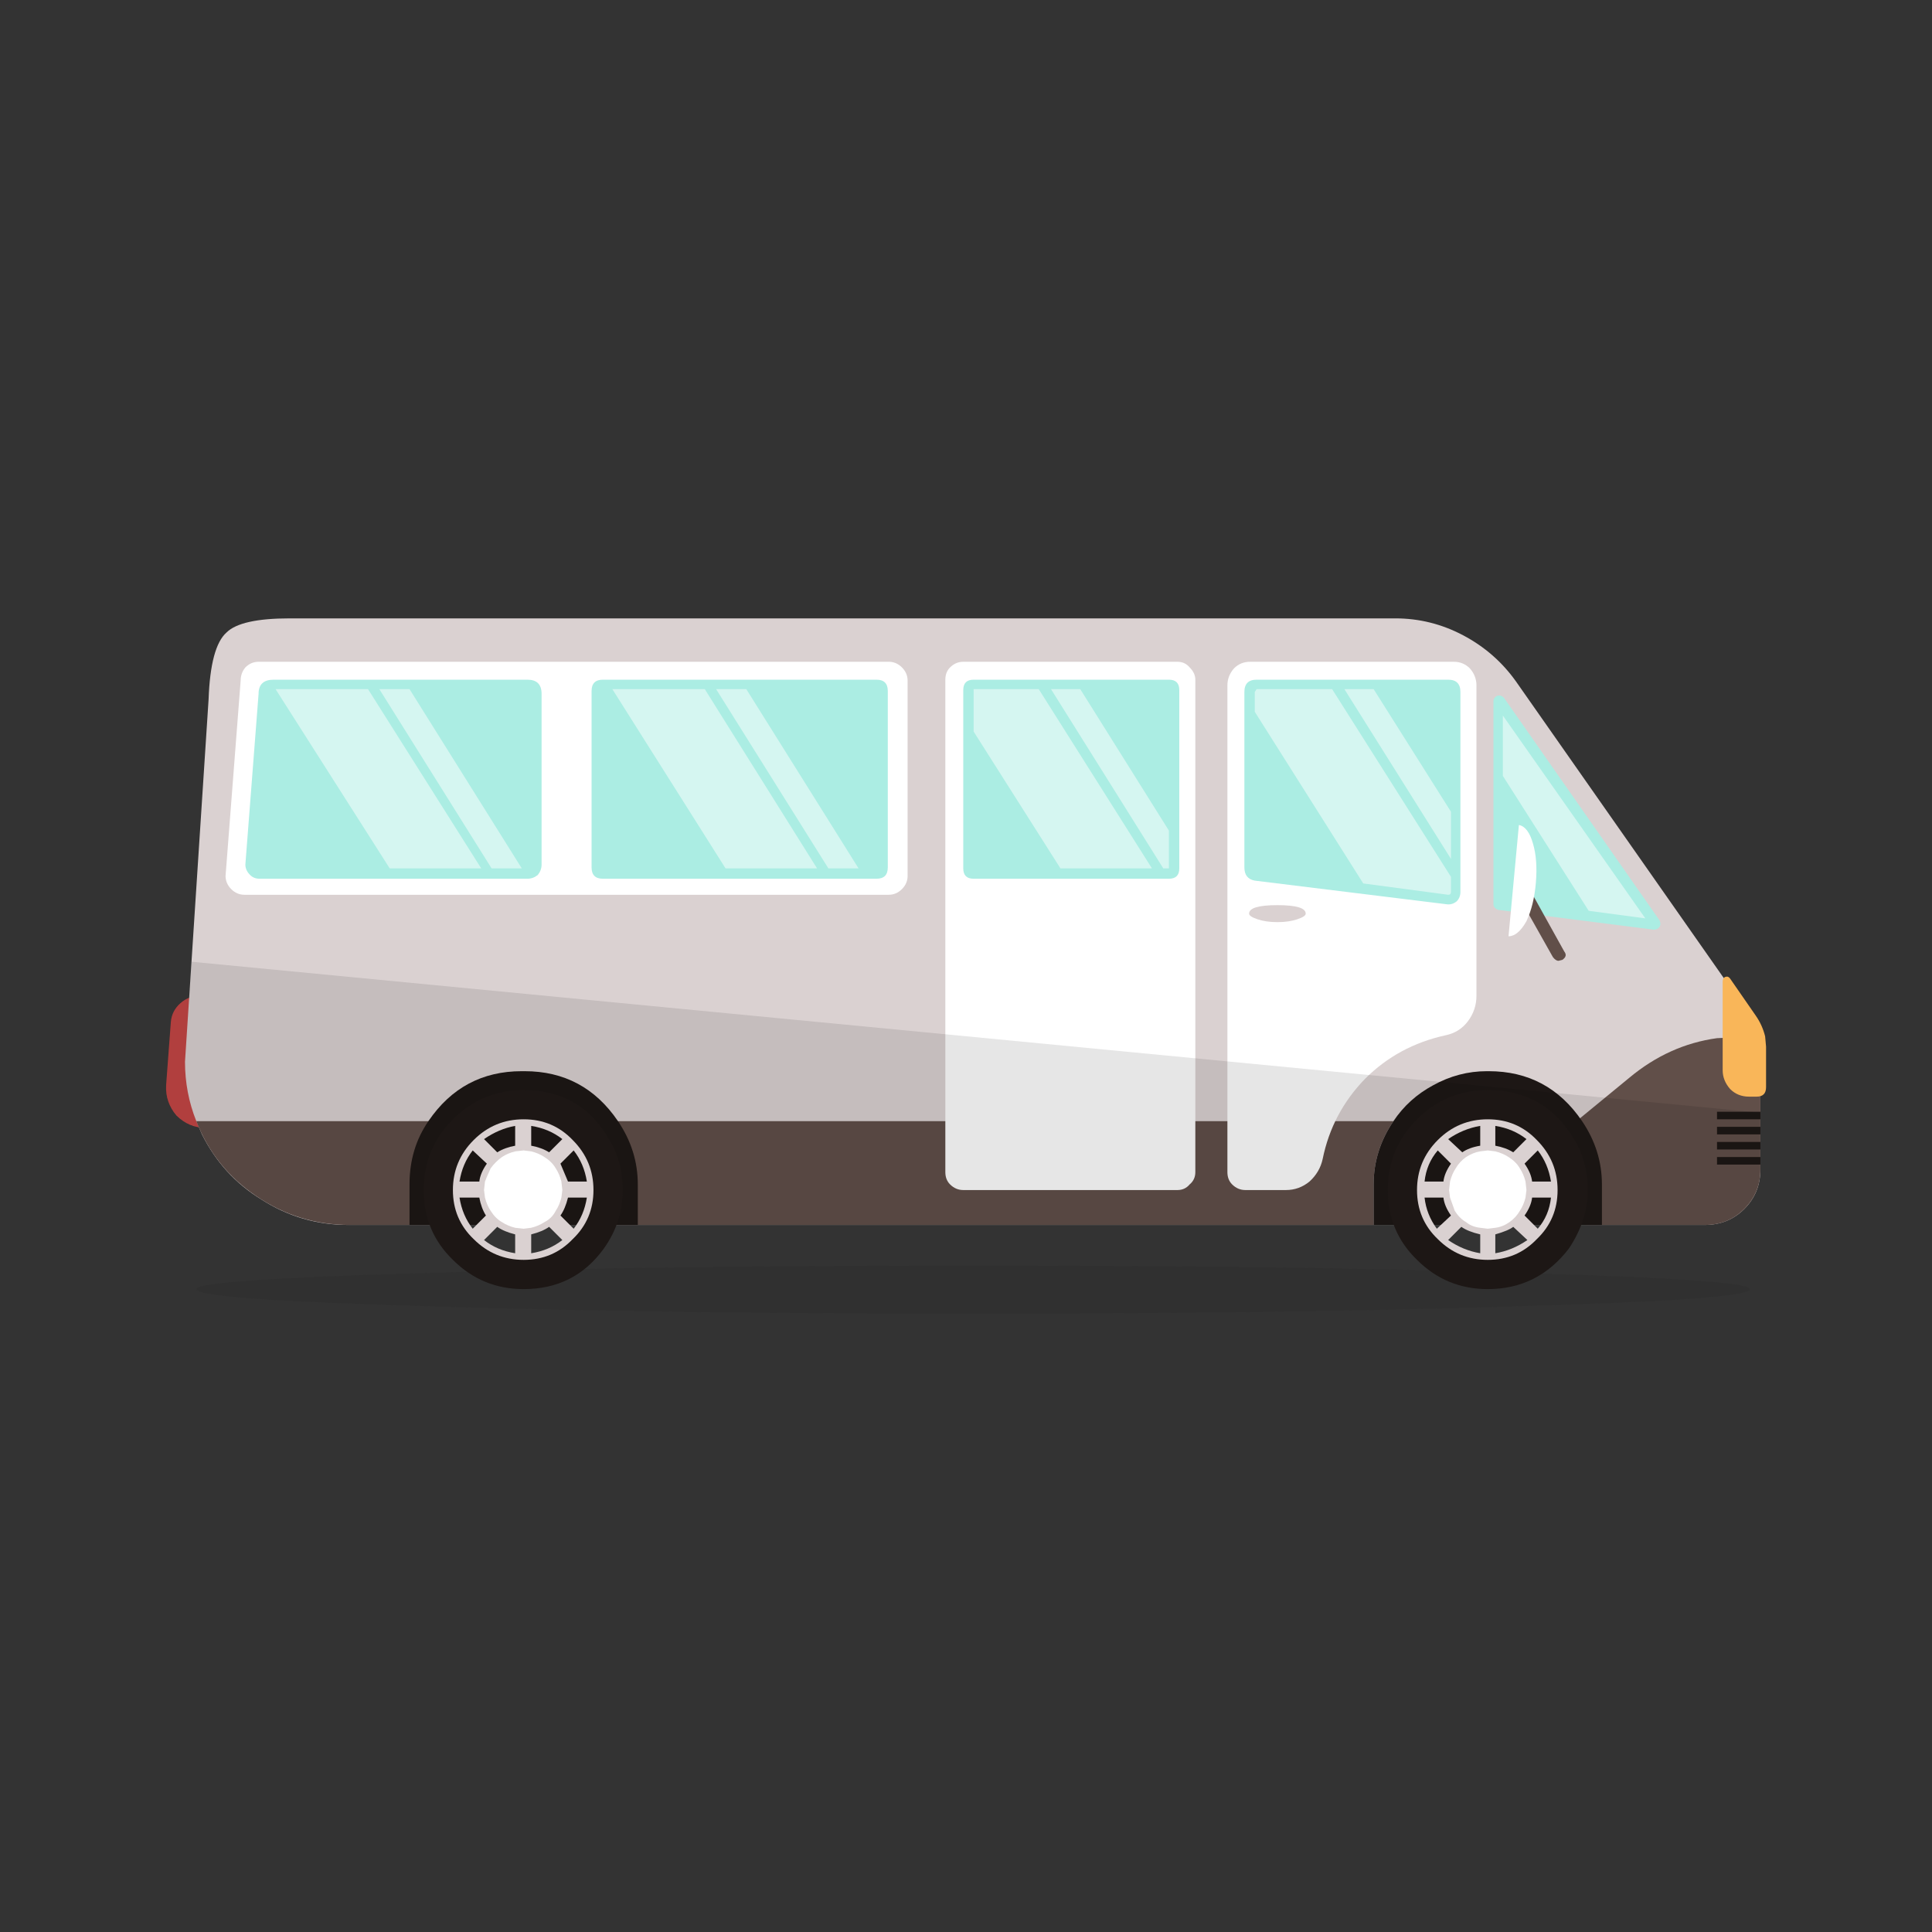 
<svg xmlns="http://www.w3.org/2000/svg" version="1.1" xmlns:xlink="http://www.w3.org/1999/xlink" preserveAspectRatio="none" x="0px" y="0px" width="1024px" height="1024px" viewBox="0 0 1024 1024">
<rect x="0" y="0" width="1024" height="1024" fill="#333333" stroke="none"/>
<defs>
<g id="Layer0_0_MEMBER_0_FILL">
<path fill="#1D1D1B" fill-opacity="0.098" stroke="none" d="
M 41.2 2.55
Q 58.15 2.55 70.3 2.15 82.35 1.8 82.35 1.25 82.35 0.75 70.3 0.4 58.05 0 41.2 0 24.35 0 12.05 0.4 0 0.75 0 1.25 0 1.8 12.05 2.15 24.25 2.55 41.2 2.55 Z"/>
</g>

<g id="Layer0_0_MEMBER_1_MEMBER_0_MEMBER_0_FILL">
<path fill="#C44645" stroke="none" d="
M 191.45 381.3
Q 192.1 381.95 193 381.95
L 194.05 381.95 194.05 374.95 192.7 374.95
Q 192.1 374.95 191.65 375.35 191.2 375.75 191.15 376.35
L 190.9 379.7
Q 190.85 380.6 191.45 381.3 Z"/>
</g>

<g id="Layer0_0_MEMBER_1_MEMBER_0_MEMBER_1_MEMBER_0_FILL">
<path fill="#DAD1D1" stroke="none" d="
M 197.45 354.95
Q 194.85 354.95 194.1 355.7 193.25 356.45 193.15 359.25
L 191.9 378.45
Q 191.9 380.1 192.5 381.6
L 192.8 382.3
Q 193.9 384.5 195.95 385.75 198.05 387.1 200.55 387.1
L 272.45 387.1
Q 273.7 387.1 274.55 386.25 275.4 385.4 275.4 384.15
L 275.4 377.65 275.35 377.1
Q 275.2 376.5 274.85 376
L 262.45 358.3
Q 261.35 356.75 259.65 355.85 257.95 354.95 256.05 354.95
L 197.45 354.95 Z"/>
</g>

<g id="Layer0_0_MEMBER_1_MEMBER_0_MEMBER_1_MEMBER_1_FILL">
<path fill="#614F49" stroke="none" d="
M 192.5 381.6
Q 193.45 384.05 195.65 385.55 197.9 387.1 200.65 387.1
L 254.9 387.1 254.9 384.95
Q 254.9 383.15 255.95 381.6
L 192.5 381.6 Z"/>
</g>

<g id="Layer0_0_MEMBER_1_MEMBER_0_MEMBER_2_FILL">
<path fill="#FFFFFF" stroke="none" d="
M 232.2 358.2
L 232.2 384.3
Q 232.2 384.7 232.45 384.95 232.75 385.25 233.15 385.25
L 244.5 385.25
Q 244.9 385.25 245.15 384.95 245.45 384.7 245.45 384.3
L 245.45 358.2
Q 245.45 357.85 245.15 357.55 244.9 357.25 244.5 357.25
L 233.15 357.25
Q 232.75 357.25 232.45 357.55 232.2 357.8 232.2 358.2 Z"/>
</g>

<g id="Layer0_0_MEMBER_1_MEMBER_0_MEMBER_3_FILL">
<path fill="#ABEDE3" stroke="none" d="
M 233.7 358.2
Q 233.15 358.2 233.15 358.75
L 233.15 368.2
Q 233.15 368.75 233.7 368.75
L 244.05 368.75
Q 244.6 368.75 244.6 368.2
L 244.6 358.75
Q 244.6 358.2 244.05 358.2
L 233.7 358.2 Z"/>
</g>

<g id="Layer0_0_MEMBER_1_MEMBER_0_MEMBER_4_FILL">
<path fill="#FFFFFF" stroke="none" d="
M 247.5 357.6
Q 247.15 358 247.15 358.5
L 247.15 384.3
Q 247.15 384.7 247.4 384.95 247.7 385.25 248.1 385.25
L 250.25 385.25
Q 250.95 385.25 251.5 384.8 252.05 384.3 252.2 383.6 252.7 381.15 254.45 379.35 256.2 377.6 258.7 377.05 259.45 376.9 259.9 376.3 260.35 375.7 260.35 374.95
L 260.35 358.5
Q 260.35 358 260 357.6 259.65 357.25 259.15 357.25
L 248.35 357.25
Q 247.85 357.25 247.5 357.6 Z"/>
</g>

<g id="Layer0_0_MEMBER_1_MEMBER_0_MEMBER_5_FILL">
<path fill="#ABEDE3" stroke="none" d="
M 259.5 358.85
Q 259.5 358.2 258.85 358.2
L 248.7 358.2
Q 248.05 358.2 248.05 358.85
L 248.05 368.15
Q 248.05 368.75 248.6 368.85
L 258.75 370.1
Q 259.05 370.15 259.3 369.95 259.5 369.75 259.5 369.45
L 259.5 358.85 Z"/>
</g>

<g id="Layer0_0_MEMBER_1_MEMBER_0_MEMBER_6_FILL">
<path fill="#ABEDE3" stroke="none" d="
M 261.8 359.15
Q 261.65 359 261.45 359.05 261.25 359.15 261.25 359.35
L 261.25 370.1
Q 261.25 370.3 261.5 370.4
L 269.75 371.45
Q 269.95 371.45 270.05 371.3 270.15 371.15 270.05 370.95
L 261.8 359.15 Z"/>
</g>

<g id="Layer0_0_MEMBER_1_MEMBER_0_MEMBER_7_FILL">
<path fill="#ABEDE3" stroke="none" d="
M 269.3 370.85
L 261.75 360.1 261.75 369.9 269.3 370.85 Z"/>
</g>

<g id="Layer0_0_MEMBER_1_MEMBER_0_MEMBER_8_FILL">
<path fill="#614F49" stroke="none" d="
M 264.4 372.9
Q 264.55 373.1 264.7 373.1
L 264.9 373.05
Q 265.2 372.85 265 372.6
L 263 369
Q 262.8 368.7 262.55 368.9 262.25 369 262.4 369.35
L 264.4 372.9 Z"/>
</g>

<g id="Layer0_0_MEMBER_1_MEMBER_0_MEMBER_9_FILL">
<path fill="#FFFFFF" stroke="none" d="
M 262.6 365.9
L 262.05 371.8
Q 262.55 371.8 263 371 263.4 370.15 263.5 368.95 263.6 367.75 263.35 366.9 263.1 366 262.6 365.9 Z"/>
</g>

<g id="Layer0_0_MEMBER_1_MEMBER_0_MEMBER_10_FILL">
<path fill="#614F49" stroke="none" d="
M 275.4 377.65
L 275.35 377.1 273.1 377.2
Q 270.55 377.55 268.45 379.3
L 265.65 381.6
Q 266.55 383.05 266.55 384.9 266.55 386 266.15 387.1
L 272.45 387.1
Q 273.7 387.1 274.55 386.25 275.4 385.4 275.4 384.15
L 275.4 377.65 Z"/>
</g>

<g id="Layer0_0_MEMBER_1_MEMBER_0_MEMBER_11_FILL">
<path fill="#F9B659" stroke="none" d="
M 273.55 373.95
Q 273.4 374 273.4 374.2
L 273.4 378.9
Q 273.4 379.45 273.8 379.9 274.2 380.3 274.8 380.3
L 275.2 380.3
Q 275.7 380.3 275.7 379.8
L 275.7 377.65 275.65 377.1
Q 275.5 376.5 275.15 376
L 273.8 374.05
Q 273.7 373.9 273.55 373.95 Z"/>
</g>

<g id="Layer0_0_MEMBER_1_MEMBER_0_MEMBER_12_FILL">
<path fill="#1D1715" stroke="none" d="
M 275.4 381.1
L 273.1 381.1 273.1 381.5 275.4 381.5 275.4 381.1 Z"/>
</g>

<g id="Layer0_0_MEMBER_1_MEMBER_0_MEMBER_13_FILL">
<path fill="#1D1715" stroke="none" d="
M 275.4 381.9
L 273.1 381.9 273.1 382.3 275.4 382.3 275.4 381.9 Z"/>
</g>

<g id="Layer0_0_MEMBER_1_MEMBER_0_MEMBER_14_FILL">
<path fill="#1D1715" stroke="none" d="
M 275.4 382.7
L 273.1 382.7 273.1 383.1 275.4 383.1 275.4 382.7 Z"/>
</g>

<g id="Layer0_0_MEMBER_1_MEMBER_0_MEMBER_15_FILL">
<path fill="#1D1715" stroke="none" d="
M 275.4 383.5
L 273.1 383.5 273.1 383.9 275.4 383.9 275.4 383.5 Z"/>
</g>

<g id="Layer0_0_MEMBER_1_MEMBER_0_MEMBER_16_FILL">
<path fill="#1D1715" stroke="none" d="
M 258.05 379.7
Q 256.75 380.4 255.95 381.6 254.9 383.15 254.9 384.95
L 254.9 387.1 267 387.1 267 384.95
Q 267 383.15 265.95 381.6 264.15 378.95 261 378.95
L 260.9 378.95
Q 259.4 378.95 258.05 379.7 Z"/>
</g>

<g id="Layer0_0_MEMBER_1_MEMBER_0_MEMBER_17_FILL">
<path fill="#1D1715" stroke="none" d="
M 204.8 381.6
Q 203.8 383.05 203.8 384.95
L 203.8 387.1 215.9 387.1 215.9 384.95
Q 215.9 383.15 214.85 381.6 213.05 378.95 209.9 378.95
L 209.75 378.95
Q 206.6 378.95 204.8 381.6 Z"/>
</g>

<g id="Layer0_0_MEMBER_1_MEMBER_0_MEMBER_18_FILL">
<path fill="#FFFFFF" stroke="none" d="
M 194.35 369.3
Q 194.65 369.6 195.05 369.6
L 229.2 369.6
Q 229.6 369.6 229.9 369.3 230.2 369 230.2 368.6
L 230.2 358.25
Q 230.2 357.85 229.9 357.55 229.6 357.25 229.2 357.25
L 195.8 357.25
Q 195.4 357.25 195.1 357.55 194.85 357.85 194.85 358.25
L 194.05 368.6
Q 194.05 369 194.35 369.3 Z"/>
</g>

<g id="Layer0_0_MEMBER_1_MEMBER_0_MEMBER_19_MEMBER_0_FILL">
<path fill="#ABEDE3" stroke="none" d="
M 229.15 358.8
Q 229.15 358.2 228.55 358.2
L 214.05 358.2
Q 213.45 358.2 213.45 358.8
L 213.45 368.15
Q 213.45 368.75 214.05 368.75
L 228.55 368.75
Q 229.15 368.75 229.15 368.15
L 229.15 358.8 Z"/>
</g>

<g id="Layer0_0_MEMBER_1_MEMBER_0_MEMBER_19_MEMBER_1_FILL">
<path fill="#ABEDE3" stroke="none" d="
M 196.6 358.2
Q 195.8 358.2 195.8 358.95
L 195.1 368
Q 195.1 368.3 195.35 368.55 195.55 368.75 195.85 368.75
L 210.05 368.75
Q 210.35 368.75 210.6 368.55 210.8 368.3 210.8 368
L 210.8 358.95
Q 210.8 358.2 210.05 358.2
L 196.6 358.2 Z"/>
</g>

<g id="Layer0_0_MEMBER_1_MEMBER_0_MEMBER_20_FILL">
<path fill="#DAD1D1" stroke="none" d="
M 249.8 370.15
Q 248.3 370.15 248.3 370.6 248.3 370.75 248.75 370.9 249.2 371.05 249.8 371.05 250.4 371.05 250.85 370.9 251.3 370.75 251.3 370.6 251.3 370.15 249.8 370.15 Z"/>
</g>

<g id="Layer0_0_MEMBER_1_MEMBER_0_MEMBER_21_FILL">
<path fill="#000000" fill-opacity="0.098" stroke="none" d="
M 84.5 11
L 84.5 8 1.35 0 1.2 1.9
Q 0.35 2.25 0.25 3.2
L 0 6.55
Q -0.05 7.4 0.45 8 0.95 8.65 1.75 8.75
L 1.85 9.05 1.9 9.15
Q 3 11.35 5.05 12.6 7.15 13.95 9.65 13.95
L 81.75 13.95
Q 82.9 13.9 83.7 13 84.5 12.15 84.5 11 Z"/>
</g>

<g id="Layer0_0_MEMBER_1_MEMBER_0_MEMBER_22_MEMBER_0_FILL">
<path fill="#FFFFFF" stroke="none" d="
M 263.05 385.25
Q 263.05 384.35 262.45 383.75 261.8 383.1 260.95 383.1 260.1 383.1 259.45 383.75 258.85 384.35 258.85 385.25 258.85 386.1 259.45 386.75 260.1 387.35 260.95 387.35 261.8 387.35 262.45 386.75 263.05 386.1 263.05 385.25 Z"/>
</g>

<g id="Layer0_0_MEMBER_1_MEMBER_0_MEMBER_22_MEMBER_1_FILL">
<path fill="#1D1715" stroke="none" d="
M 255.65 385.25
Q 255.65 387.45 257.2 388.95 258.75 390.5 260.95 390.5 263.6 390.5 265.25 388.35 266.25 386.85 266.25 385.25 266.25 383.75 265.55 382.6 264 379.95 260.95 379.95 258.75 379.95 257.2 381.5 255.65 383.05 255.65 385.25
M 258.4 387.75
Q 257.35 386.7 257.35 385.25 257.35 383.75 258.4 382.7 259.45 381.65 260.95 381.65 262.45 381.65 263.5 382.7 264.55 383.75 264.55 385.25 264.55 386.7 263.5 387.75 262.45 388.8 260.95 388.8 259.45 388.8 258.4 387.75 Z"/>
</g>

<g id="Layer0_0_MEMBER_1_MEMBER_0_MEMBER_22_MEMBER_2_FILL">
<path fill="#DAD1D1" stroke="none" d="
M 260.95 381.5
Q 259.4 381.5 258.3 382.6 257.2 383.7 257.2 385.25 257.2 386.8 258.3 387.85 259.4 388.95 260.95 388.95 262.5 388.95 263.55 387.85 264.65 386.8 264.65 385.25 264.65 383.7 263.55 382.6 262.5 381.5 260.95 381.5
M 260.55 381.85
L 260.55 382.9
Q 259.95 383 259.6 383.25
L 258.85 382.55
Q 259.65 382 260.55 381.85
M 259.8 383.5
Q 260.2 383.25 260.55 383.2
L 260.95 383.15 261.35 383.2
Q 261.75 383.3 262.05 383.5 262.45 383.75 262.65 384.1 262.85 384.4 262.95 384.8
L 263 385.25 262.95 385.65
Q 262.85 386.05 262.65 386.35 262.45 386.7 262.1 386.95 261.75 387.2 261.35 387.25
L 260.95 387.3 260.55 387.25
Q 260.1 387.2 259.8 386.95 259.45 386.75 259.2 386.35
L 258.95 385.65 258.9 385.25 258.95 384.8
Q 259.05 384.4 259.25 384.1 259.45 383.75 259.8 383.5
M 263 382.55
L 262.3 383.25
Q 261.9 383 261.35 382.9
L 261.35 381.85
Q 262.3 382 263 382.55
M 258.6 385.65
Q 258.65 386.1 259 386.6
L 258.25 387.3
Q 257.7 386.55 257.6 385.65
L 258.6 385.65
M 259 383.85
Q 258.65 384.35 258.6 384.8
L 257.6 384.8
Q 257.7 383.85 258.3 383.15
L 259 383.85
M 258.85 387.9
L 259.55 387.2
Q 259.9 387.45 260.55 387.6
L 260.55 388.6
Q 259.65 388.45 258.85 387.9
M 261.35 388.6
L 261.35 387.6
Q 262.05 387.4 262.3 387.2
L 263.05 387.9
Q 262.25 388.45 261.35 388.6
M 264.3 385.65
Q 264.2 386.6 263.6 387.3
L 262.9 386.6
Q 263.25 386.1 263.3 385.65
L 264.3 385.65
M 264.3 384.8
L 263.3 384.8
Q 263.25 384.35 262.9 383.85
L 263.6 383.15
Q 264.15 383.85 264.3 384.8 Z"/>
</g>

<g id="Layer0_0_MEMBER_1_MEMBER_0_MEMBER_23_MEMBER_0_FILL">
<path fill="#FFFFFF" stroke="none" d="
M 211.95 385.25
Q 211.95 384.35 211.35 383.75 210.7 383.1 209.85 383.1 208.95 383.1 208.35 383.75 207.7 384.35 207.7 385.25 207.7 386.1 208.35 386.75 208.95 387.35 209.85 387.35 210.7 387.35 211.35 386.75 211.95 386.1 211.95 385.25 Z"/>
</g>

<g id="Layer0_0_MEMBER_1_MEMBER_0_MEMBER_23_MEMBER_1_FILL">
<path fill="#1D1715" stroke="none" d="
M 209.85 379.95
Q 207.65 379.95 206.1 381.5 204.55 383.05 204.55 385.25 204.55 387.45 206.1 388.95 207.65 390.5 209.85 390.5 212.55 390.5 214.1 388.35 215.1 386.95 215.1 385.25 215.1 383.75 214.4 382.6 212.9 379.95 209.85 379.95
M 209.85 381.65
Q 211.3 381.65 212.35 382.7 213.4 383.75 213.4 385.25 213.4 386.7 212.35 387.75 211.3 388.8 209.85 388.8 208.35 388.8 207.3 387.75 206.25 386.7 206.25 385.25 206.25 383.75 207.3 382.7 208.35 381.65 209.85 381.65 Z"/>
</g>

<g id="Layer0_0_MEMBER_1_MEMBER_0_MEMBER_23_MEMBER_2_FILL">
<path fill="#DAD1D1" stroke="none" d="
M 212.45 382.6
Q 211.4 381.5 209.85 381.5 208.3 381.5 207.2 382.6 206.1 383.7 206.1 385.25 206.1 386.8 207.2 387.85 208.3 388.95 209.85 388.95 211.4 388.95 212.45 387.85 213.55 386.8 213.55 385.25 213.55 383.7 212.45 382.6
M 209.4 381.85
L 209.4 382.9
Q 208.85 383 208.45 383.25
L 207.75 382.55
Q 208.55 382 209.4 381.85
M 209.4 383.2
L 209.85 383.15 210.25 383.2
Q 210.65 383.3 210.95 383.5 211.35 383.75 211.55 384.1 211.75 384.4 211.85 384.8
L 211.9 385.25 211.85 385.65
Q 211.75 386.05 211.55 386.35 211.35 386.75 210.95 386.95 210.65 387.15 210.25 387.25
L 209.85 387.3 209.4 387.25
Q 209 387.15 208.7 386.95 208.35 386.75 208.1 386.35 207.9 386.05 207.8 385.65
L 207.75 385.25 207.8 384.8
Q 207.85 384.65 208.1 384.1 208.35 383.75 208.7 383.5 209 383.3 209.4 383.2
M 211.9 382.55
L 211.2 383.25
Q 210.8 383 210.25 382.9
L 210.25 381.85
Q 211.2 382 211.9 382.55
M 212.2 384.8
L 211.8 383.85 212.5 383.15
Q 213.05 383.85 213.2 384.8
L 212.2 384.8
M 211.8 386.6
Q 212.05 386.25 212.2 385.65
L 213.2 385.65
Q 213.05 386.6 212.5 387.3
L 211.8 386.6
M 207.75 387.9
L 208.45 387.2
Q 208.8 387.45 209.4 387.6
L 209.4 388.6
Q 208.45 388.45 207.75 387.9
M 210.25 388.6
L 210.25 387.6
Q 210.85 387.45 211.2 387.2
L 211.9 387.9
Q 211.2 388.45 210.25 388.6
M 206.45 385.65
L 207.5 385.65
Q 207.6 386.2 207.85 386.6
L 207.15 387.3
Q 206.6 386.6 206.45 385.65
M 207.5 384.8
L 206.45 384.8
Q 206.6 383.85 207.15 383.15
L 207.9 383.85
Q 207.55 384.35 207.5 384.8 Z"/>
</g>

<g id="Layer0_0_MEMBER_1_MEMBER_1_MEMBER_0_FILL">
<path fill="#FFFFFF" fill-opacity="0.498" stroke="none" d="
M 0 0
L 6.05 9.5 10.9 9.5 4.9 0 0 0 Z"/>
</g>

<g id="Layer0_0_MEMBER_1_MEMBER_1_MEMBER_1_FILL">
<path fill="#FFFFFF" fill-opacity="0.498" stroke="none" d="
M 5.5 0
L 11.45 9.5 13.05 9.5 7.1 0 5.5 0 Z"/>
</g>

<g id="Layer0_0_MEMBER_1_MEMBER_2_MEMBER_0_FILL">
<path fill="#FFFFFF" fill-opacity="0.498" stroke="none" d="
M 0 0
L 6 9.5 10.85 9.5 4.9 0 0 0 Z"/>
</g>

<g id="Layer0_0_MEMBER_1_MEMBER_2_MEMBER_1_FILL">
<path fill="#FFFFFF" fill-opacity="0.498" stroke="none" d="
M 5.5 0
L 11.45 9.5 13.05 9.5 7.1 0 5.5 0 Z"/>
</g>

<g id="Layer0_0_MEMBER_1_MEMBER_3_MEMBER_0_FILL">
<path fill="#FFFFFF" fill-opacity="0.498" stroke="none" d="
M 0 0
L 0 2.25 4.6 9.5 9.45 9.5 3.45 0 0 0 Z"/>
</g>

<g id="Layer0_0_MEMBER_1_MEMBER_3_MEMBER_1_FILL">
<path fill="#FFFFFF" fill-opacity="0.498" stroke="none" d="
M 4.1 0
L 10.05 9.5 10.35 9.5 10.35 7.5 5.65 0 4.1 0 Z"/>
</g>

<g id="Layer0_0_MEMBER_1_MEMBER_4_MEMBER_0_FILL">
<path fill="#FFFFFF" fill-opacity="0.498" stroke="none" d="
M 0 0.15
L 0 1.2 5.75 10.3 10.25 10.9
Q 10.4 10.9 10.4 10.75
L 10.4 9.95 4.1 0 0.1 0 0 0.15 Z"/>
</g>

<g id="Layer0_0_MEMBER_1_MEMBER_4_MEMBER_1_FILL">
<path fill="#FFFFFF" fill-opacity="0.498" stroke="none" d="
M 4.75 0
L 10.4 9 10.4 6.5 6.3 0 4.75 0 Z"/>
</g>

<g id="Layer0_0_MEMBER_1_MEMBER_5_MEMBER_0_FILL">
<path fill="#FFFFFF" fill-opacity="0.498" stroke="none" d="
M 0 0
L 0 3.2 4.55 10.35 7.55 10.75 0 0 Z"/>
</g>
</defs>

<g transform="matrix( 10, 0, 0, 10, 104.05,670.75) ">
<use xlink:href="#Layer0_0_MEMBER_0_FILL"/>
</g>

<g transform="matrix( 10, 0, 0, 10, -1820.95,-3221.75) ">
<use xlink:href="#Layer0_0_MEMBER_1_MEMBER_0_MEMBER_0_FILL"/>
</g>

<g transform="matrix( 10, 0, 0, 10, -1820.95,-3221.75) ">
<use xlink:href="#Layer0_0_MEMBER_1_MEMBER_0_MEMBER_1_MEMBER_0_FILL"/>
</g>

<g transform="matrix( 10, 0, 0, 10, -1820.95,-3221.75) ">
<use xlink:href="#Layer0_0_MEMBER_1_MEMBER_0_MEMBER_1_MEMBER_1_FILL"/>
</g>

<g transform="matrix( 10, 0, 0, 10, -1820.95,-3221.75) ">
<use xlink:href="#Layer0_0_MEMBER_1_MEMBER_0_MEMBER_2_FILL"/>
</g>

<g transform="matrix( 10, 0, 0, 10, -1820.95,-3221.75) ">
<use xlink:href="#Layer0_0_MEMBER_1_MEMBER_0_MEMBER_3_FILL"/>
</g>

<g transform="matrix( 10, 0, 0, 10, -1820.95,-3221.75) ">
<use xlink:href="#Layer0_0_MEMBER_1_MEMBER_0_MEMBER_4_FILL"/>
</g>

<g transform="matrix( 10, 0, 0, 10, -1820.95,-3221.75) ">
<use xlink:href="#Layer0_0_MEMBER_1_MEMBER_0_MEMBER_5_FILL"/>
</g>

<g transform="matrix( 10, 0, 0, 10, -1820.95,-3221.75) ">
<use xlink:href="#Layer0_0_MEMBER_1_MEMBER_0_MEMBER_6_FILL"/>
</g>

<g transform="matrix( 10, 0, 0, 10, -1820.95,-3221.75) ">
<use xlink:href="#Layer0_0_MEMBER_1_MEMBER_0_MEMBER_7_FILL"/>
</g>

<g transform="matrix( 10, 0, 0, 10, -1820.95,-3221.75) ">
<use xlink:href="#Layer0_0_MEMBER_1_MEMBER_0_MEMBER_8_FILL"/>
</g>

<g transform="matrix( 10, 0, 0, 10, -1820.95,-3221.75) ">
<use xlink:href="#Layer0_0_MEMBER_1_MEMBER_0_MEMBER_9_FILL"/>
</g>

<g transform="matrix( 10, 0, 0, 10, -1820.95,-3221.75) ">
<use xlink:href="#Layer0_0_MEMBER_1_MEMBER_0_MEMBER_10_FILL"/>
</g>

<g transform="matrix( 10, 0, 0, 10, -1820.95,-3221.75) ">
<use xlink:href="#Layer0_0_MEMBER_1_MEMBER_0_MEMBER_11_FILL"/>
</g>

<g transform="matrix( 10, 0, 0, 10, -1820.95,-3221.75) ">
<use xlink:href="#Layer0_0_MEMBER_1_MEMBER_0_MEMBER_12_FILL"/>
</g>

<g transform="matrix( 10, 0, 0, 10, -1820.95,-3221.75) ">
<use xlink:href="#Layer0_0_MEMBER_1_MEMBER_0_MEMBER_13_FILL"/>
</g>

<g transform="matrix( 10, 0, 0, 10, -1820.95,-3221.75) ">
<use xlink:href="#Layer0_0_MEMBER_1_MEMBER_0_MEMBER_14_FILL"/>
</g>

<g transform="matrix( 10, 0, 0, 10, -1820.95,-3221.75) ">
<use xlink:href="#Layer0_0_MEMBER_1_MEMBER_0_MEMBER_15_FILL"/>
</g>

<g transform="matrix( 10, 0, 0, 10, -1820.95,-3221.75) ">
<use xlink:href="#Layer0_0_MEMBER_1_MEMBER_0_MEMBER_16_FILL"/>
</g>

<g transform="matrix( 10, 0, 0, 10, -1820.95,-3221.75) ">
<use xlink:href="#Layer0_0_MEMBER_1_MEMBER_0_MEMBER_17_FILL"/>
</g>

<g transform="matrix( 10, 0, 0, 10, -1820.95,-3221.75) ">
<use xlink:href="#Layer0_0_MEMBER_1_MEMBER_0_MEMBER_18_FILL"/>
</g>

<g transform="matrix( 10, 0, 0, 10, -1820.95,-3221.75) ">
<use xlink:href="#Layer0_0_MEMBER_1_MEMBER_0_MEMBER_19_MEMBER_0_FILL"/>
</g>

<g transform="matrix( 10, 0, 0, 10, -1820.95,-3221.75) ">
<use xlink:href="#Layer0_0_MEMBER_1_MEMBER_0_MEMBER_19_MEMBER_1_FILL"/>
</g>

<g transform="matrix( 10, 0, 0, 10, -1820.95,-3221.75) ">
<use xlink:href="#Layer0_0_MEMBER_1_MEMBER_0_MEMBER_20_FILL"/>
</g>

<g transform="matrix( 10, 0, 0, 10, 88.05,509.75) ">
<use xlink:href="#Layer0_0_MEMBER_1_MEMBER_0_MEMBER_21_FILL"/>
</g>

<g transform="matrix( 10, 0, 0, 10, -1820.95,-3221.75) ">
<use xlink:href="#Layer0_0_MEMBER_1_MEMBER_0_MEMBER_22_MEMBER_0_FILL"/>
</g>

<g transform="matrix( 10, 0, 0, 10, -1820.95,-3221.75) ">
<use xlink:href="#Layer0_0_MEMBER_1_MEMBER_0_MEMBER_22_MEMBER_1_FILL"/>
</g>

<g transform="matrix( 10, 0, 0, 10, -1820.95,-3221.75) ">
<use xlink:href="#Layer0_0_MEMBER_1_MEMBER_0_MEMBER_22_MEMBER_2_FILL"/>
</g>

<g transform="matrix( 10, 0, 0, 10, -1820.95,-3221.75) ">
<use xlink:href="#Layer0_0_MEMBER_1_MEMBER_0_MEMBER_23_MEMBER_0_FILL"/>
</g>

<g transform="matrix( 10, 0, 0, 10, -1820.95,-3221.75) ">
<use xlink:href="#Layer0_0_MEMBER_1_MEMBER_0_MEMBER_23_MEMBER_1_FILL"/>
</g>

<g transform="matrix( 10, 0, 0, 10, -1820.95,-3221.75) ">
<use xlink:href="#Layer0_0_MEMBER_1_MEMBER_0_MEMBER_23_MEMBER_2_FILL"/>
</g>

<g transform="matrix( 10, 0, 0, 10, 146.05,365.25) ">
<use xlink:href="#Layer0_0_MEMBER_1_MEMBER_1_MEMBER_0_FILL"/>
</g>

<g transform="matrix( 10, 0, 0, 10, 146.05,365.25) ">
<use xlink:href="#Layer0_0_MEMBER_1_MEMBER_1_MEMBER_1_FILL"/>
</g>

<g transform="matrix( 10, 0, 0, 10, 324.55,365.25) ">
<use xlink:href="#Layer0_0_MEMBER_1_MEMBER_2_MEMBER_0_FILL"/>
</g>

<g transform="matrix( 10, 0, 0, 10, 324.55,365.25) ">
<use xlink:href="#Layer0_0_MEMBER_1_MEMBER_2_MEMBER_1_FILL"/>
</g>

<g transform="matrix( 10, 0, 0, 10, 516.05,365.25) ">
<use xlink:href="#Layer0_0_MEMBER_1_MEMBER_3_MEMBER_0_FILL"/>
</g>

<g transform="matrix( 10, 0, 0, 10, 516.05,365.25) ">
<use xlink:href="#Layer0_0_MEMBER_1_MEMBER_3_MEMBER_1_FILL"/>
</g>

<g transform="matrix( 10, 0, 0, 10, 665.05,365.25) ">
<use xlink:href="#Layer0_0_MEMBER_1_MEMBER_4_MEMBER_0_FILL"/>
</g>

<g transform="matrix( 10, 0, 0, 10, 665.05,365.25) ">
<use xlink:href="#Layer0_0_MEMBER_1_MEMBER_4_MEMBER_1_FILL"/>
</g>

<g transform="matrix( 10, 0, 0, 10, 796.55,379.25) ">
<use xlink:href="#Layer0_0_MEMBER_1_MEMBER_5_MEMBER_0_FILL"/>
</g>
</svg>
